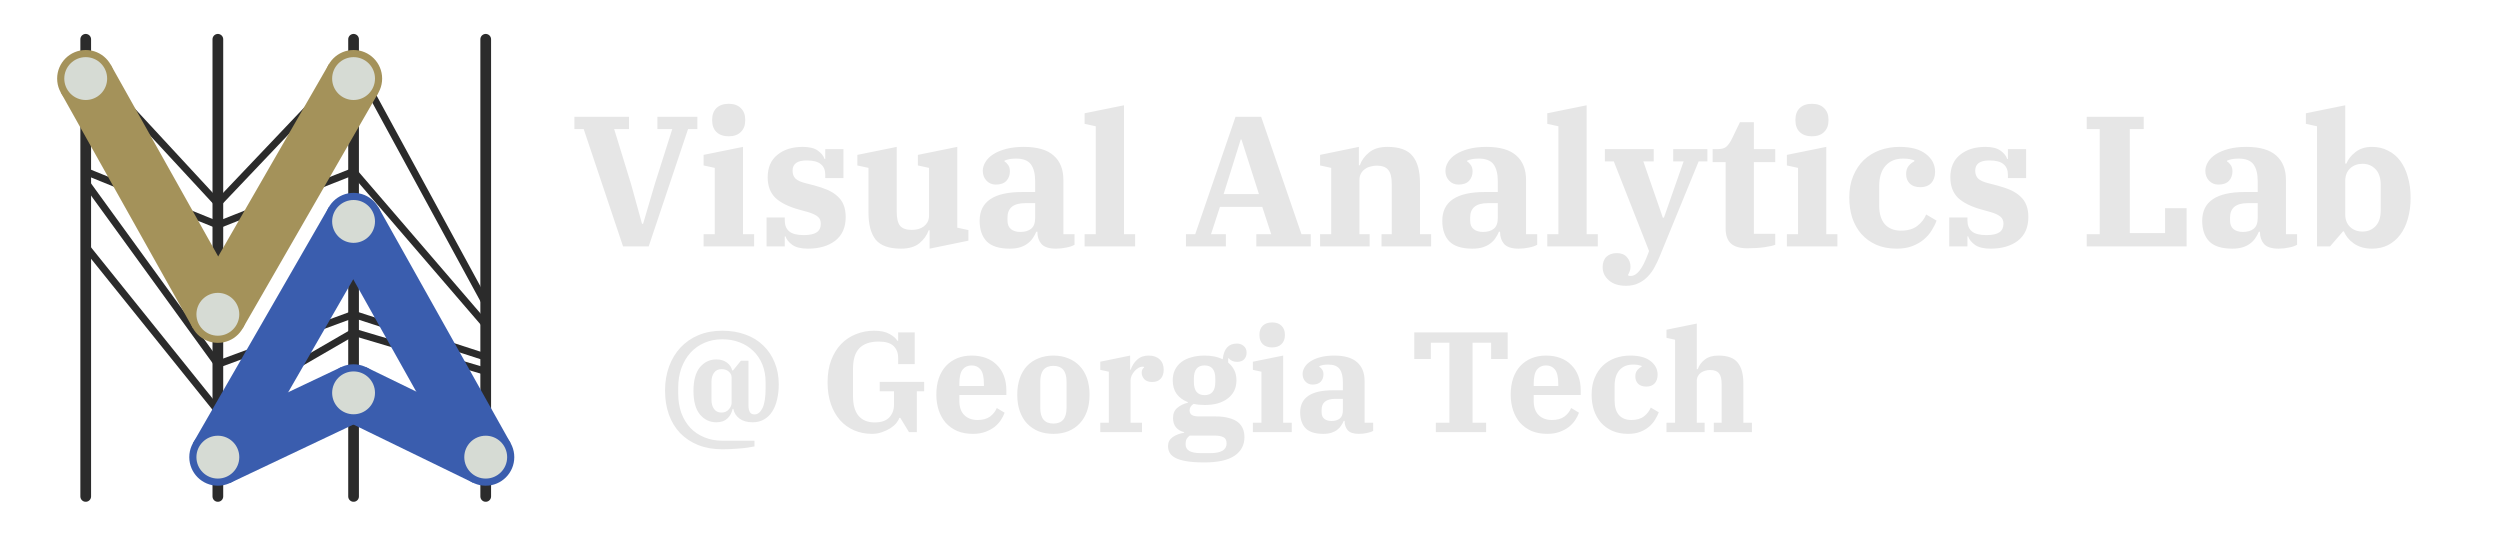 <svg width="700" height="150" viewBox="0 0 700 150" fill="none" xmlns="http://www.w3.org/2000/svg">
<path d="M163.432 36.136H160.832V32.704H176.12V36.136H171.96L176.692 51.528L179.76 62.656H180.072L183.348 51.528L188.236 36.136H184.076V32.704H195.256V36.136H192.656L181.632 69H174.456L163.432 36.136ZM204.034 38.164C202.578 38.164 201.434 37.765 200.602 36.968C199.805 36.171 199.406 35.096 199.406 33.744V33.484C199.406 32.132 199.805 31.057 200.602 30.26C201.434 29.463 202.578 29.064 204.034 29.064C205.49 29.064 206.617 29.463 207.414 30.26C208.246 31.057 208.662 32.132 208.662 33.484V33.744C208.662 35.096 208.246 36.171 207.414 36.968C206.617 37.765 205.49 38.164 204.034 38.164ZM197.014 65.568H200.134V47.004L197.014 46.328V43.364L208.038 41.128V65.568H211.158V69H197.014V65.568ZM226.236 69.624C224.329 69.624 222.873 69.277 221.868 68.584C220.862 67.856 220.221 67.059 219.944 66.192H219.736V69H214.64V60.888H219.736V61.72C219.736 63.072 220.152 64.095 220.984 64.788C221.816 65.481 223.168 65.828 225.04 65.828C226.704 65.828 227.917 65.568 228.68 65.048C229.442 64.528 229.824 63.731 229.824 62.656C229.824 61.789 229.546 61.131 228.992 60.68C228.437 60.195 227.518 59.761 226.236 59.38L223.792 58.704C220.776 57.872 218.54 56.763 217.084 55.376C215.662 53.955 214.952 52.048 214.952 49.656C214.952 46.917 215.853 44.82 217.656 43.364C219.458 41.873 221.833 41.128 224.78 41.128C226.617 41.128 228.021 41.475 228.992 42.168C229.962 42.861 230.586 43.641 230.864 44.508H231.072V41.752H236.168V49.864H231.072V48.928C231.072 47.611 230.656 46.623 229.824 45.964C229.026 45.271 227.709 44.924 225.872 44.924C223.237 44.924 221.92 45.877 221.92 47.784C221.92 48.685 222.18 49.413 222.7 49.968C223.254 50.523 224.242 50.973 225.664 51.32L227.9 51.892C229.356 52.273 230.638 52.707 231.748 53.192C232.857 53.677 233.776 54.267 234.504 54.96C235.266 55.619 235.838 56.433 236.22 57.404C236.601 58.34 236.792 59.467 236.792 60.784C236.792 63.661 235.821 65.863 233.88 67.388C231.938 68.879 229.39 69.624 226.236 69.624ZM252.278 69.624C248.95 69.624 246.593 68.792 245.206 67.128C243.854 65.429 243.178 62.899 243.178 59.536V47.004L240.058 46.328V43.364L251.082 41.128V59.276C251.082 61.113 251.394 62.431 252.018 63.228C252.677 63.991 253.769 64.372 255.294 64.372C255.883 64.372 256.473 64.303 257.062 64.164C257.651 63.991 258.171 63.748 258.622 63.436C259.073 63.089 259.437 62.673 259.714 62.188C259.991 61.668 260.13 61.044 260.13 60.316V47.004L257.01 46.328V43.364L268.034 41.128V63.748L271.154 64.424V67.388L260.286 69.624V64.476H260.026C259.541 65.863 258.674 67.076 257.426 68.116C256.178 69.121 254.462 69.624 252.278 69.624ZM282.722 69.624C279.775 69.624 277.626 68.948 276.274 67.596C274.957 66.209 274.298 64.285 274.298 61.824C274.298 56.451 278.267 53.764 286.206 53.764H289.846V50.8C289.846 48.685 289.447 47.091 288.65 46.016C287.853 44.941 286.466 44.404 284.49 44.404C283.762 44.404 283.138 44.456 282.618 44.56C282.098 44.664 281.647 44.803 281.266 44.976V45.236C281.613 45.409 281.942 45.721 282.254 46.172C282.601 46.623 282.774 47.229 282.774 47.992C282.774 49.032 282.445 49.916 281.786 50.644C281.127 51.337 280.139 51.684 278.822 51.684C277.782 51.684 276.915 51.32 276.222 50.592C275.529 49.864 275.182 48.945 275.182 47.836C275.182 47.004 275.425 46.189 275.91 45.392C276.395 44.56 277.123 43.832 278.094 43.208C279.065 42.584 280.261 42.081 281.682 41.7C283.138 41.319 284.802 41.128 286.674 41.128C290.453 41.128 293.243 41.943 295.046 43.572C296.849 45.167 297.75 47.437 297.75 50.384V65.568H300.87V68.532C300.281 68.879 299.518 69.139 298.582 69.312C297.646 69.52 296.675 69.624 295.67 69.624C293.763 69.624 292.411 69.191 291.614 68.324C290.851 67.423 290.47 66.313 290.47 64.996V64.892H290.158C289.915 65.481 289.603 66.053 289.222 66.608C288.875 67.163 288.407 67.665 287.818 68.116C287.263 68.567 286.57 68.931 285.738 69.208C284.906 69.485 283.901 69.624 282.722 69.624ZM285.686 64.944C286.969 64.944 287.974 64.649 288.702 64.06C289.465 63.471 289.846 62.448 289.846 60.992V56.884H287.038C285.374 56.884 284.126 57.231 283.294 57.924C282.497 58.617 282.098 59.605 282.098 60.888V61.72C282.098 62.829 282.427 63.644 283.086 64.164C283.745 64.684 284.611 64.944 285.686 64.944ZM303.693 65.568H306.813V35.356L303.693 34.68V31.716L314.717 29.48V65.568H317.837V69H303.693V65.568ZM332.064 65.568H334.664L345.948 32.704H353.124L364.408 65.568H367.008V69H351.772V65.568H355.932L353.436 57.924H341.58L339.084 65.568H343.244V69H332.064V65.568ZM342.62 54.336H352.5L347.612 39.048H347.404L342.62 54.336ZM369.619 65.568H372.739V47.004L369.619 46.328V43.364L380.487 41.128V46.276H380.747C381.233 44.889 382.099 43.693 383.347 42.688C384.595 41.648 386.311 41.128 388.495 41.128C391.823 41.128 394.163 41.977 395.515 43.676C396.902 45.34 397.595 47.853 397.595 51.216V65.568H400.715V69H386.831V65.568H389.691V51.476C389.691 49.639 389.362 48.339 388.703 47.576C388.079 46.779 387.005 46.38 385.479 46.38C384.89 46.38 384.301 46.467 383.711 46.64C383.122 46.779 382.602 47.021 382.151 47.368C381.701 47.68 381.337 48.096 381.059 48.616C380.782 49.101 380.643 49.708 380.643 50.436V65.568H383.503V69H369.619V65.568ZM412.265 69.624C409.318 69.624 407.169 68.948 405.817 67.596C404.5 66.209 403.841 64.285 403.841 61.824C403.841 56.451 407.81 53.764 415.749 53.764H419.389V50.8C419.389 48.685 418.99 47.091 418.193 46.016C417.396 44.941 416.009 44.404 414.033 44.404C413.305 44.404 412.681 44.456 412.161 44.56C411.641 44.664 411.19 44.803 410.809 44.976V45.236C411.156 45.409 411.485 45.721 411.797 46.172C412.144 46.623 412.317 47.229 412.317 47.992C412.317 49.032 411.988 49.916 411.329 50.644C410.67 51.337 409.682 51.684 408.365 51.684C407.325 51.684 406.458 51.32 405.765 50.592C405.072 49.864 404.725 48.945 404.725 47.836C404.725 47.004 404.968 46.189 405.453 45.392C405.938 44.56 406.666 43.832 407.637 43.208C408.608 42.584 409.804 42.081 411.225 41.7C412.681 41.319 414.345 41.128 416.217 41.128C419.996 41.128 422.786 41.943 424.589 43.572C426.392 45.167 427.293 47.437 427.293 50.384V65.568H430.413V68.532C429.824 68.879 429.061 69.139 428.125 69.312C427.189 69.52 426.218 69.624 425.213 69.624C423.306 69.624 421.954 69.191 421.157 68.324C420.394 67.423 420.013 66.313 420.013 64.996V64.892H419.701C419.458 65.481 419.146 66.053 418.765 66.608C418.418 67.163 417.95 67.665 417.361 68.116C416.806 68.567 416.113 68.931 415.281 69.208C414.449 69.485 413.444 69.624 412.265 69.624ZM415.229 64.944C416.512 64.944 417.517 64.649 418.245 64.06C419.008 63.471 419.389 62.448 419.389 60.992V56.884H416.581C414.917 56.884 413.669 57.231 412.837 57.924C412.04 58.617 411.641 59.605 411.641 60.888V61.72C411.641 62.829 411.97 63.644 412.629 64.164C413.288 64.684 414.154 64.944 415.229 64.944ZM433.236 65.568H436.356V35.356L433.236 34.68V31.716L444.26 29.48V65.568H447.38V69H433.236V65.568ZM455.293 80.024C453.213 80.024 451.601 79.504 450.457 78.464C449.313 77.459 448.741 76.245 448.741 74.824C448.741 73.576 449.088 72.605 449.781 71.912C450.509 71.219 451.497 70.872 452.745 70.872C453.958 70.872 454.894 71.253 455.553 72.016C456.212 72.779 456.541 73.663 456.541 74.668C456.541 75.119 456.472 75.535 456.333 75.916C456.194 76.332 456.038 76.661 455.865 76.904L455.969 77.216C456.108 77.251 456.298 77.268 456.541 77.268C457.442 77.268 458.274 76.783 459.037 75.812C459.8 74.841 460.528 73.455 461.221 71.652L461.741 70.3L451.861 45.184H449.365V41.752H463.041V45.184H460.129L465.589 60.94H465.901L471.413 45.184H468.501V41.752H478.069V45.184H475.625L464.705 71.808C464.324 72.744 463.873 73.697 463.353 74.668C462.833 75.673 462.209 76.557 461.481 77.32C460.753 78.117 459.886 78.759 458.881 79.244C457.876 79.764 456.68 80.024 455.293 80.024ZM489.264 69.52C487.184 69.52 485.641 69.069 484.636 68.168C483.665 67.232 483.18 65.863 483.18 64.06V45.392H479.54V41.752H480.944C482.088 41.752 482.92 41.509 483.44 41.024C483.995 40.504 484.515 39.741 485 38.736L487.184 34.212H491.084V41.752H497.064V45.392H491.084V65.464H497.064V68.532C496.509 68.775 495.521 69 494.1 69.208C492.679 69.416 491.067 69.52 489.264 69.52ZM507.35 38.164C505.894 38.164 504.75 37.765 503.918 36.968C503.121 36.171 502.722 35.096 502.722 33.744V33.484C502.722 32.132 503.121 31.057 503.918 30.26C504.75 29.463 505.894 29.064 507.35 29.064C508.806 29.064 509.933 29.463 510.73 30.26C511.562 31.057 511.978 32.132 511.978 33.484V33.744C511.978 35.096 511.562 36.171 510.73 36.968C509.933 37.765 508.806 38.164 507.35 38.164ZM500.33 65.568H503.45V47.004L500.33 46.328V43.364L511.354 41.128V65.568H514.474V69H500.33V65.568ZM531.112 69.624C528.928 69.624 527.004 69.26 525.34 68.532C523.711 67.804 522.324 66.799 521.18 65.516C520.071 64.233 519.222 62.725 518.632 60.992C518.078 59.259 517.8 57.369 517.8 55.324C517.8 53.036 518.164 51.025 518.892 49.292C519.62 47.524 520.608 46.033 521.856 44.82C523.139 43.607 524.63 42.688 526.328 42.064C528.062 41.44 529.916 41.128 531.892 41.128C535.082 41.128 537.526 41.787 539.224 43.104C540.958 44.421 541.824 46.085 541.824 48.096C541.824 49.413 541.46 50.471 540.732 51.268C540.004 52.031 538.999 52.412 537.716 52.412C536.434 52.412 535.446 52.083 534.752 51.424C534.059 50.731 533.712 49.829 533.712 48.72C533.712 47.819 533.938 47.073 534.388 46.484C534.874 45.895 535.411 45.461 536 45.184V44.872C535.654 44.768 535.238 44.664 534.752 44.56C534.302 44.456 533.678 44.404 532.88 44.404C530.766 44.404 529.119 45.08 527.94 46.432C526.762 47.749 526.172 49.656 526.172 52.152V57.56C526.172 59.848 526.71 61.599 527.784 62.812C528.859 63.991 530.35 64.58 532.256 64.58C534.198 64.58 535.74 64.129 536.884 63.228C538.028 62.327 538.843 61.269 539.328 60.056L542.24 61.772C541.928 62.639 541.478 63.54 540.888 64.476C540.334 65.412 539.606 66.261 538.704 67.024C537.803 67.787 536.728 68.411 535.48 68.896C534.232 69.381 532.776 69.624 531.112 69.624ZM557.38 69.624C555.474 69.624 554.018 69.277 553.012 68.584C552.007 67.856 551.366 67.059 551.088 66.192H550.88V69H545.784V60.888H550.88V61.72C550.88 63.072 551.296 64.095 552.128 64.788C552.96 65.481 554.312 65.828 556.184 65.828C557.848 65.828 559.062 65.568 559.824 65.048C560.587 64.528 560.968 63.731 560.968 62.656C560.968 61.789 560.691 61.131 560.136 60.68C559.582 60.195 558.663 59.761 557.38 59.38L554.936 58.704C551.92 57.872 549.684 56.763 548.228 55.376C546.807 53.955 546.096 52.048 546.096 49.656C546.096 46.917 546.998 44.82 548.8 43.364C550.603 41.873 552.978 41.128 555.924 41.128C557.762 41.128 559.166 41.475 560.136 42.168C561.107 42.861 561.731 43.641 562.008 44.508H562.216V41.752H567.312V49.864H562.216V48.928C562.216 47.611 561.8 46.623 560.968 45.964C560.171 45.271 558.854 44.924 557.016 44.924C554.382 44.924 553.064 45.877 553.064 47.784C553.064 48.685 553.324 49.413 553.844 49.968C554.399 50.523 555.387 50.973 556.808 51.32L559.044 51.892C560.5 52.273 561.783 52.707 562.892 53.192C564.002 53.677 564.92 54.267 565.648 54.96C566.411 55.619 566.983 56.433 567.364 57.404C567.746 58.34 567.936 59.467 567.936 60.784C567.936 63.661 566.966 65.863 565.024 67.388C563.083 68.879 560.535 69.624 557.38 69.624ZM584.277 65.568H587.917V36.136H584.277V32.704H600.241V36.136H596.341V65.256H606.221V58.288H612.253V69H584.277V65.568ZM625.038 69.624C622.092 69.624 619.942 68.948 618.59 67.596C617.273 66.209 616.614 64.285 616.614 61.824C616.614 56.451 620.584 53.764 628.522 53.764H632.162V50.8C632.162 48.685 631.764 47.091 630.966 46.016C630.169 44.941 628.782 44.404 626.806 44.404C626.078 44.404 625.454 44.456 624.934 44.56C624.414 44.664 623.964 44.803 623.582 44.976V45.236C623.929 45.409 624.258 45.721 624.57 46.172C624.917 46.623 625.09 47.229 625.09 47.992C625.09 49.032 624.761 49.916 624.102 50.644C623.444 51.337 622.456 51.684 621.138 51.684C620.098 51.684 619.232 51.32 618.538 50.592C617.845 49.864 617.498 48.945 617.498 47.836C617.498 47.004 617.741 46.189 618.226 45.392C618.712 44.56 619.44 43.832 620.41 43.208C621.381 42.584 622.577 42.081 623.998 41.7C625.454 41.319 627.118 41.128 628.99 41.128C632.769 41.128 635.56 41.943 637.362 43.572C639.165 45.167 640.066 47.437 640.066 50.384V65.568H643.186V68.532C642.597 68.879 641.834 69.139 640.898 69.312C639.962 69.52 638.992 69.624 637.986 69.624C636.08 69.624 634.728 69.191 633.93 68.324C633.168 67.423 632.786 66.313 632.786 64.996V64.892H632.474C632.232 65.481 631.92 66.053 631.538 66.608C631.192 67.163 630.724 67.665 630.134 68.116C629.58 68.567 628.886 68.931 628.054 69.208C627.222 69.485 626.217 69.624 625.038 69.624ZM628.002 64.944C629.285 64.944 630.29 64.649 631.018 64.06C631.781 63.471 632.162 62.448 632.162 60.992V56.884H629.354C627.69 56.884 626.442 57.231 625.61 57.924C624.813 58.617 624.414 59.605 624.414 60.888V61.72C624.414 62.829 624.744 63.644 625.402 64.164C626.061 64.684 626.928 64.944 628.002 64.944ZM664.157 69.624C662.147 69.624 660.448 69.139 659.061 68.168C657.709 67.197 656.791 66.071 656.305 64.788H656.045L652.405 69H648.765V35.356L645.645 34.68V31.716L656.669 29.48V45.808H656.981C657.467 44.595 658.316 43.52 659.529 42.584C660.743 41.613 662.285 41.128 664.157 41.128C665.821 41.128 667.312 41.475 668.629 42.168C669.981 42.827 671.125 43.78 672.061 45.028C672.997 46.276 673.708 47.784 674.193 49.552C674.713 51.285 674.973 53.227 674.973 55.376C674.973 57.525 674.713 59.484 674.193 61.252C673.708 62.985 672.997 64.476 672.061 65.724C671.125 66.972 669.981 67.943 668.629 68.636C667.312 69.295 665.821 69.624 664.157 69.624ZM661.505 64.84C662.961 64.84 664.175 64.337 665.145 63.332C666.116 62.327 666.601 60.853 666.601 58.912V51.788C666.601 49.847 666.116 48.373 665.145 47.368C664.175 46.363 662.961 45.86 661.505 45.86C660.119 45.86 658.957 46.293 658.021 47.16C657.12 48.027 656.669 49.188 656.669 50.644V60.056C656.669 61.512 657.12 62.673 658.021 63.54C658.957 64.407 660.119 64.84 661.505 64.84ZM202.252 125.8C199.719 125.8 197.452 125.4 195.452 124.6C193.479 123.8 191.799 122.68 190.412 121.24C189.052 119.8 188.012 118.08 187.292 116.08C186.572 114.053 186.212 111.813 186.212 109.36C186.212 106.933 186.585 104.693 187.332 102.64C188.079 100.587 189.145 98.813 190.532 97.32C191.919 95.827 193.599 94.667 195.572 93.84C197.545 93.013 199.772 92.6 202.252 92.6C204.625 92.6 206.785 92.96 208.732 93.68C210.679 94.373 212.332 95.387 213.692 96.72C215.079 98.027 216.145 99.613 216.892 101.48C217.665 103.32 218.052 105.373 218.052 107.64C218.052 109.16 217.892 110.573 217.572 111.88C217.279 113.187 216.825 114.307 216.212 115.24C215.625 116.173 214.865 116.907 213.932 117.44C213.025 117.973 211.959 118.24 210.732 118.24C209.212 118.24 207.985 117.893 207.052 117.2C206.119 116.507 205.545 115.6 205.332 114.48H205.132C204.892 115.6 204.399 116.507 203.652 117.2C202.905 117.893 201.879 118.24 200.572 118.24C198.732 118.24 197.199 117.507 195.972 116.04C194.772 114.573 194.172 112.373 194.172 109.44C194.172 106.507 194.772 104.307 195.972 102.84C197.199 101.373 198.732 100.64 200.572 100.64C201.772 100.64 202.759 100.933 203.532 101.52C204.305 102.08 204.799 102.813 205.012 103.72H205.252L207.452 101H209.572V113.52C209.572 114.32 209.705 114.947 209.972 115.4C210.239 115.827 210.665 116.04 211.252 116.04C212.159 116.04 212.905 115.453 213.492 114.28C214.079 113.08 214.372 111.187 214.372 108.6V107.08C214.372 105.213 214.065 103.533 213.452 102.04C212.839 100.547 211.985 99.28 210.892 98.24C209.825 97.2 208.545 96.4 207.052 95.84C205.585 95.28 203.985 95 202.252 95C200.412 95 198.732 95.333 197.212 96C195.692 96.667 194.385 97.6 193.292 98.8C192.225 100 191.385 101.44 190.772 103.12C190.185 104.773 189.892 106.6 189.892 108.6V110.12C189.892 112.147 190.185 113.987 190.772 115.64C191.385 117.267 192.225 118.653 193.292 119.8C194.385 120.947 195.692 121.827 197.212 122.44C198.732 123.08 200.412 123.4 202.252 123.4H211.252V125C210.639 125.133 209.945 125.253 209.172 125.36C208.399 125.467 207.599 125.547 206.772 125.6C205.945 125.68 205.132 125.733 204.332 125.76C203.559 125.787 202.865 125.8 202.252 125.8ZM202.012 115.52C202.865 115.52 203.545 115.227 204.052 114.64C204.585 114.053 204.852 113.44 204.852 112.8V105.72C204.852 105.053 204.585 104.493 204.052 104.04C203.545 103.587 202.865 103.36 202.012 103.36C201.105 103.36 200.412 103.693 199.932 104.36C199.452 105.027 199.212 105.88 199.212 106.92V111.96C199.212 113 199.452 113.853 199.932 114.52C200.412 115.187 201.105 115.52 202.012 115.52ZM244.161 121.48C242.347 121.48 240.667 121.147 239.121 120.48C237.601 119.813 236.294 118.867 235.201 117.64C234.107 116.387 233.254 114.88 232.641 113.12C232.027 111.333 231.721 109.32 231.721 107.08C231.721 104.733 232.054 102.667 232.721 100.88C233.414 99.067 234.347 97.547 235.521 96.32C236.721 95.093 238.107 94.173 239.681 93.56C241.254 92.92 242.934 92.6 244.721 92.6C246.561 92.6 248.014 92.907 249.081 93.52C250.174 94.133 250.894 94.76 251.241 95.4H251.481V93.08H256.121V101.96H251.481V100.2C251.481 98.813 251.054 97.707 250.201 96.88C249.347 96.053 247.961 95.64 246.041 95.64C243.614 95.64 241.801 96.267 240.601 97.52C239.427 98.747 238.841 100.667 238.841 103.28V110.92C238.841 113.347 239.361 115.187 240.401 116.44C241.467 117.667 242.961 118.28 244.881 118.28C246.747 118.28 248.121 117.813 249.001 116.88C249.881 115.92 250.321 114.733 250.321 113.32V109.56H246.321V106.92H258.761V109.56H256.721V121H254.521L252.081 117H251.801C251.667 117.453 251.387 117.947 250.961 118.48C250.534 118.987 249.974 119.467 249.281 119.92C248.614 120.347 247.841 120.707 246.961 121C246.107 121.32 245.174 121.48 244.161 121.48ZM272.416 121.48C270.763 121.48 269.296 121.213 268.016 120.68C266.763 120.12 265.696 119.36 264.816 118.4C263.963 117.413 263.31 116.253 262.856 114.92C262.403 113.56 262.176 112.08 262.176 110.48C262.176 108.8 262.403 107.28 262.856 105.92C263.336 104.56 264.003 103.413 264.856 102.48C265.736 101.547 266.776 100.827 267.976 100.32C269.203 99.813 270.563 99.56 272.056 99.56C273.55 99.56 274.896 99.787 276.096 100.24C277.296 100.693 278.31 101.347 279.136 102.2C279.99 103.027 280.643 104.04 281.096 105.24C281.55 106.44 281.776 107.773 281.776 109.24V110.6H268.616V112.2C268.616 113.987 269.083 115.333 270.016 116.24C270.95 117.147 272.19 117.6 273.736 117.6C275.176 117.6 276.336 117.28 277.216 116.64C278.096 115.973 278.723 115.173 279.096 114.24L281.296 115.56C281.056 116.227 280.71 116.907 280.256 117.6C279.803 118.293 279.216 118.933 278.496 119.52C277.776 120.08 276.91 120.547 275.896 120.92C274.883 121.293 273.723 121.48 272.416 121.48ZM268.616 108.08H275.496V107.52C275.496 105.6 275.19 104.253 274.576 103.48C273.963 102.707 273.123 102.32 272.056 102.32C270.99 102.32 270.15 102.707 269.536 103.48C268.923 104.253 268.616 105.6 268.616 107.52V108.08ZM294.953 118.6C297.406 118.6 298.633 117.133 298.633 114.2V106.84C298.633 103.907 297.406 102.44 294.953 102.44C292.499 102.44 291.273 103.907 291.273 106.84V114.2C291.273 117.133 292.499 118.6 294.953 118.6ZM294.953 121.48C293.433 121.48 292.046 121.24 290.793 120.76C289.566 120.253 288.499 119.533 287.593 118.6C286.713 117.667 286.033 116.52 285.553 115.16C285.073 113.8 284.833 112.253 284.833 110.52C284.833 108.787 285.073 107.24 285.553 105.88C286.033 104.52 286.713 103.373 287.593 102.44C288.499 101.507 289.566 100.8 290.793 100.32C292.046 99.813 293.433 99.56 294.953 99.56C296.473 99.56 297.846 99.813 299.073 100.32C300.326 100.8 301.393 101.507 302.273 102.44C303.179 103.373 303.873 104.52 304.353 105.88C304.833 107.24 305.073 108.787 305.073 110.52C305.073 112.253 304.833 113.8 304.353 115.16C303.873 116.52 303.179 117.667 302.273 118.6C301.393 119.533 300.326 120.253 299.073 120.76C297.846 121.24 296.473 121.48 294.953 121.48ZM308.074 118.36H310.474V104.08L308.074 103.56V101.28L316.434 99.56V103.52H316.594C316.967 102.4 317.567 101.467 318.394 100.72C319.22 99.947 320.3 99.56 321.634 99.56C322.94 99.56 323.967 99.92 324.714 100.64C325.46 101.333 325.834 102.293 325.834 103.52C325.834 104.587 325.554 105.427 324.994 106.04C324.434 106.653 323.647 106.96 322.634 106.96C321.674 106.96 320.94 106.707 320.434 106.2C319.927 105.667 319.674 105.04 319.674 104.32C319.674 104 319.74 103.707 319.874 103.44C320.007 103.173 320.167 103 320.354 102.92L320.314 102.72C320.234 102.693 320.114 102.68 319.954 102.68C319.527 102.68 319.114 102.8 318.714 103.04C318.314 103.28 317.954 103.587 317.634 103.96C317.314 104.333 317.047 104.747 316.834 105.2C316.647 105.653 316.554 106.093 316.554 106.52V118.36H319.754V121H308.074V118.36ZM337.245 129.48C335.272 129.48 333.632 129.373 332.325 129.16C331.018 128.947 329.965 128.64 329.165 128.24C328.392 127.84 327.845 127.36 327.525 126.8C327.205 126.24 327.045 125.6 327.045 124.88C327.045 123.867 327.472 123.04 328.325 122.4C329.205 121.787 330.285 121.373 331.565 121.16V121C330.632 120.787 329.872 120.347 329.285 119.68C328.725 118.987 328.445 118.107 328.445 117.04C328.445 115.813 328.845 114.867 329.645 114.2C330.472 113.507 331.458 113.027 332.605 112.76V112.6C331.245 112.067 330.192 111.293 329.445 110.28C328.725 109.267 328.365 108 328.365 106.48C328.365 105.36 328.578 104.373 329.005 103.52C329.432 102.667 330.032 101.947 330.805 101.36C331.578 100.773 332.512 100.333 333.605 100.04C334.698 99.72 335.912 99.56 337.245 99.56C338.205 99.56 339.098 99.64 339.925 99.8C340.778 99.96 341.592 100.227 342.365 100.6C342.658 97.667 343.978 96.2 346.325 96.2C347.098 96.2 347.738 96.427 348.245 96.88C348.778 97.307 349.045 97.933 349.045 98.76C349.045 99.533 348.805 100.16 348.325 100.64C347.872 101.093 347.218 101.32 346.365 101.32C345.378 101.32 344.605 100.987 344.045 100.32H343.885V101.52C344.605 102.107 345.165 102.8 345.565 103.6C345.992 104.4 346.205 105.36 346.205 106.48C346.205 107.6 345.992 108.587 345.565 109.44C345.138 110.293 344.525 111.013 343.725 111.6C342.952 112.187 342.018 112.64 340.925 112.96C339.832 113.253 338.618 113.4 337.285 113.4C336.725 113.4 336.192 113.373 335.685 113.32C335.178 113.267 334.685 113.187 334.205 113.08C333.458 113.56 333.085 114.173 333.085 114.92C333.085 115.48 333.298 115.907 333.725 116.2C334.152 116.467 334.832 116.6 335.765 116.6H340.405C341.845 116.6 343.072 116.747 344.085 117.04C345.125 117.307 345.965 117.693 346.605 118.2C347.245 118.707 347.712 119.32 348.005 120.04C348.298 120.733 348.445 121.52 348.445 122.4C348.445 124.613 347.525 126.347 345.685 127.6C343.845 128.853 341.032 129.48 337.245 129.48ZM337.285 110.64C339.285 110.64 340.285 109.413 340.285 106.96V106C340.285 103.547 339.285 102.32 337.285 102.32C335.285 102.32 334.285 103.547 334.285 106V106.96C334.285 109.413 335.285 110.64 337.285 110.64ZM331.965 124.36C331.965 125.213 332.298 125.84 332.965 126.24C333.658 126.667 334.765 126.88 336.285 126.88H338.845C341.912 126.88 343.445 125.973 343.445 124.16C343.445 123.28 343.138 122.693 342.525 122.4C341.938 122.107 341.072 121.96 339.925 121.96H333.125C332.752 122.253 332.458 122.573 332.245 122.92C332.058 123.293 331.965 123.773 331.965 124.36ZM356.208 97.28C355.088 97.28 354.208 96.973 353.568 96.36C352.955 95.747 352.648 94.92 352.648 93.88V93.68C352.648 92.64 352.955 91.813 353.568 91.2C354.208 90.587 355.088 90.28 356.208 90.28C357.328 90.28 358.195 90.587 358.808 91.2C359.448 91.813 359.768 92.64 359.768 93.68V93.88C359.768 94.92 359.448 95.747 358.808 96.36C358.195 96.973 357.328 97.28 356.208 97.28ZM350.808 118.36H353.208V104.08L350.808 103.56V101.28L359.288 99.56V118.36H361.688V121H350.808V118.36ZM370.527 121.48C368.26 121.48 366.607 120.96 365.567 119.92C364.553 118.853 364.047 117.373 364.047 115.48C364.047 111.347 367.1 109.28 373.207 109.28H376.007V107C376.007 105.373 375.7 104.147 375.087 103.32C374.473 102.493 373.407 102.08 371.887 102.08C371.327 102.08 370.847 102.12 370.447 102.2C370.047 102.28 369.7 102.387 369.407 102.52V102.72C369.673 102.853 369.927 103.093 370.167 103.44C370.433 103.787 370.567 104.253 370.567 104.84C370.567 105.64 370.313 106.32 369.807 106.88C369.3 107.413 368.54 107.68 367.527 107.68C366.727 107.68 366.06 107.4 365.527 106.84C364.993 106.28 364.727 105.573 364.727 104.72C364.727 104.08 364.913 103.453 365.287 102.84C365.66 102.2 366.22 101.64 366.967 101.16C367.713 100.68 368.633 100.293 369.727 100C370.847 99.707 372.127 99.56 373.567 99.56C376.473 99.56 378.62 100.187 380.007 101.44C381.393 102.667 382.087 104.413 382.087 106.68V118.36H384.487V120.64C384.033 120.907 383.447 121.107 382.727 121.24C382.007 121.4 381.26 121.48 380.487 121.48C379.02 121.48 377.98 121.147 377.367 120.48C376.78 119.787 376.487 118.933 376.487 117.92V117.84H376.247C376.06 118.293 375.82 118.733 375.527 119.16C375.26 119.587 374.9 119.973 374.447 120.32C374.02 120.667 373.487 120.947 372.847 121.16C372.207 121.373 371.433 121.48 370.527 121.48ZM372.807 117.88C373.793 117.88 374.567 117.653 375.127 117.2C375.713 116.747 376.007 115.96 376.007 114.84V111.68H373.847C372.567 111.68 371.607 111.947 370.967 112.48C370.353 113.013 370.047 113.773 370.047 114.76V115.4C370.047 116.253 370.3 116.88 370.807 117.28C371.313 117.68 371.98 117.88 372.807 117.88ZM402.035 118.36H405.835V95.96H400.635V100.52H395.995V93.08H422.155V100.52H417.515V95.96H412.315V118.36H416.115V121H402.035V118.36ZM433.237 121.48C431.583 121.48 430.117 121.213 428.837 120.68C427.583 120.12 426.517 119.36 425.637 118.4C424.783 117.413 424.13 116.253 423.677 114.92C423.223 113.56 422.997 112.08 422.997 110.48C422.997 108.8 423.223 107.28 423.677 105.92C424.157 104.56 424.823 103.413 425.677 102.48C426.557 101.547 427.597 100.827 428.797 100.32C430.023 99.813 431.383 99.56 432.877 99.56C434.37 99.56 435.717 99.787 436.917 100.24C438.117 100.693 439.13 101.347 439.957 102.2C440.81 103.027 441.463 104.04 441.917 105.24C442.37 106.44 442.597 107.773 442.597 109.24V110.6H429.437V112.2C429.437 113.987 429.903 115.333 430.837 116.24C431.77 117.147 433.01 117.6 434.557 117.6C435.997 117.6 437.157 117.28 438.037 116.64C438.917 115.973 439.543 115.173 439.917 114.24L442.117 115.56C441.877 116.227 441.53 116.907 441.077 117.6C440.623 118.293 440.037 118.933 439.317 119.52C438.597 120.08 437.73 120.547 436.717 120.92C435.703 121.293 434.543 121.48 433.237 121.48ZM429.437 108.08H436.317V107.52C436.317 105.6 436.01 104.253 435.397 103.48C434.783 102.707 433.943 102.32 432.877 102.32C431.81 102.32 430.97 102.707 430.357 103.48C429.743 104.253 429.437 105.6 429.437 107.52V108.08ZM455.893 121.48C454.213 121.48 452.733 121.2 451.453 120.64C450.199 120.08 449.133 119.307 448.253 118.32C447.399 117.333 446.746 116.173 446.293 114.84C445.866 113.507 445.653 112.053 445.653 110.48C445.653 108.72 445.933 107.173 446.493 105.84C447.053 104.48 447.813 103.333 448.773 102.4C449.759 101.467 450.906 100.76 452.213 100.28C453.546 99.8 454.973 99.56 456.493 99.56C458.946 99.56 460.826 100.067 462.133 101.08C463.466 102.093 464.133 103.373 464.133 104.92C464.133 105.933 463.853 106.747 463.293 107.36C462.733 107.947 461.959 108.24 460.973 108.24C459.986 108.24 459.226 107.987 458.693 107.48C458.159 106.947 457.893 106.253 457.893 105.4C457.893 104.707 458.066 104.133 458.413 103.68C458.786 103.227 459.199 102.893 459.653 102.68V102.44C459.386 102.36 459.066 102.28 458.693 102.2C458.346 102.12 457.866 102.08 457.253 102.08C455.626 102.08 454.359 102.6 453.453 103.64C452.546 104.653 452.093 106.12 452.093 108.04V112.2C452.093 113.96 452.506 115.307 453.333 116.24C454.159 117.147 455.306 117.6 456.773 117.6C458.266 117.6 459.453 117.253 460.333 116.56C461.213 115.867 461.839 115.053 462.213 114.12L464.453 115.44C464.213 116.107 463.866 116.8 463.413 117.52C462.986 118.24 462.426 118.893 461.733 119.48C461.039 120.067 460.213 120.547 459.253 120.92C458.293 121.293 457.173 121.48 455.893 121.48ZM466.619 118.36H469.019V95.12L466.619 94.6V92.32L475.099 90.6V103.36H475.379C475.752 102.293 476.406 101.4 477.339 100.68C478.299 99.933 479.566 99.56 481.139 99.56C483.699 99.56 485.499 100.213 486.539 101.52C487.606 102.8 488.139 104.733 488.139 107.32V118.36H490.539V121H479.859V118.36H482.059V107.52C482.059 106.107 481.806 105.107 481.299 104.52C480.819 103.907 479.992 103.6 478.819 103.6C478.366 103.6 477.912 103.667 477.459 103.8C477.032 103.907 476.632 104.093 476.259 104.36C475.912 104.6 475.632 104.92 475.419 105.32C475.206 105.693 475.099 106.16 475.099 106.72V118.36H477.299V121H466.619V118.36Z" fill="#E6E6E6"/>
<path d="M99 11L99 139" stroke="#2B2B2B" stroke-width="3" stroke-linecap="round"/>
<path d="M136 11L136 139" stroke="#2B2B2B" stroke-width="3" stroke-linecap="round"/>
<path d="M61 11L61 139" stroke="#2B2B2B" stroke-width="3" stroke-linecap="round"/>
<path d="M24 11L24 139" stroke="#2B2B2B" stroke-width="3" stroke-linecap="round"/>
<path d="M136 100L99 88" stroke="#2B2B2B" stroke-width="2"/>
<path d="M99 88L61 102" stroke="#2B2B2B" stroke-width="2"/>
<path d="M99 93L61 115" stroke="#2B2B2B" stroke-width="2"/>
<path d="M99 93L136 104" stroke="#2B2B2B" stroke-width="2"/>
<path d="M99 48L61 63" stroke="#2B2B2B" stroke-width="2"/>
<path d="M136 127.706L99 116.412" stroke="#2B2B2B" stroke-width="2"/>
<path d="M99 116.412L61 127.706" stroke="#2B2B2B" stroke-width="2"/>
<path d="M24 48L61 63" stroke="#2B2B2B" stroke-width="2"/>
<path d="M24 51L61 102" stroke="#2B2B2B" stroke-width="2"/>
<path d="M24 69L61 115" stroke="#2B2B2B" stroke-width="2"/>
<path d="M99 48L136 91" stroke="#2B2B2B" stroke-width="2"/>
<path d="M99 17L136 85" stroke="#2B2B2B" stroke-width="2"/>
<path d="M99 17L61 57" stroke="#2B2B2B" stroke-width="2"/>
<path d="M24 17L61 57" stroke="#2B2B2B" stroke-width="2"/>
<path d="M61 128L99 62" stroke="#3A5DAE" stroke-width="16"/>
<path d="M61 128L99 110" stroke="#3A5DAE" stroke-width="16"/>
<path d="M99 62L136 128" stroke="#3A5DAE" stroke-width="16"/>
<path d="M99 110L136 128" stroke="#3A5DAE" stroke-width="16"/>
<circle cx="136" cy="128" r="7" fill="#D6DBD4" stroke="#3A5DAE" stroke-width="2"/>
<circle cx="99" cy="62" r="7" fill="#D6DBD4" stroke="#3A5DAE" stroke-width="2"/>
<circle cx="61" cy="128" r="7" fill="#D6DBD4" stroke="#3A5DAE" stroke-width="2"/>
<circle cx="99" cy="110" r="7" fill="#D6DBD4" stroke="#3A5DAE" stroke-width="2"/>
<path d="M61 88L99 22" stroke="#A4925A" stroke-width="16"/>
<circle cx="99" cy="22" r="7" fill="#D6DBD4" stroke="#A4925A" stroke-width="2"/>
<path d="M24 22L61 88" stroke="#A4925A" stroke-width="16"/>
<circle cx="61" cy="88" r="7" fill="#D6DBD4" stroke="#A4925A" stroke-width="2"/>
<circle cx="24" cy="22" r="7" fill="#D6DBD4" stroke="#A4925A" stroke-width="2"/>
</svg>
